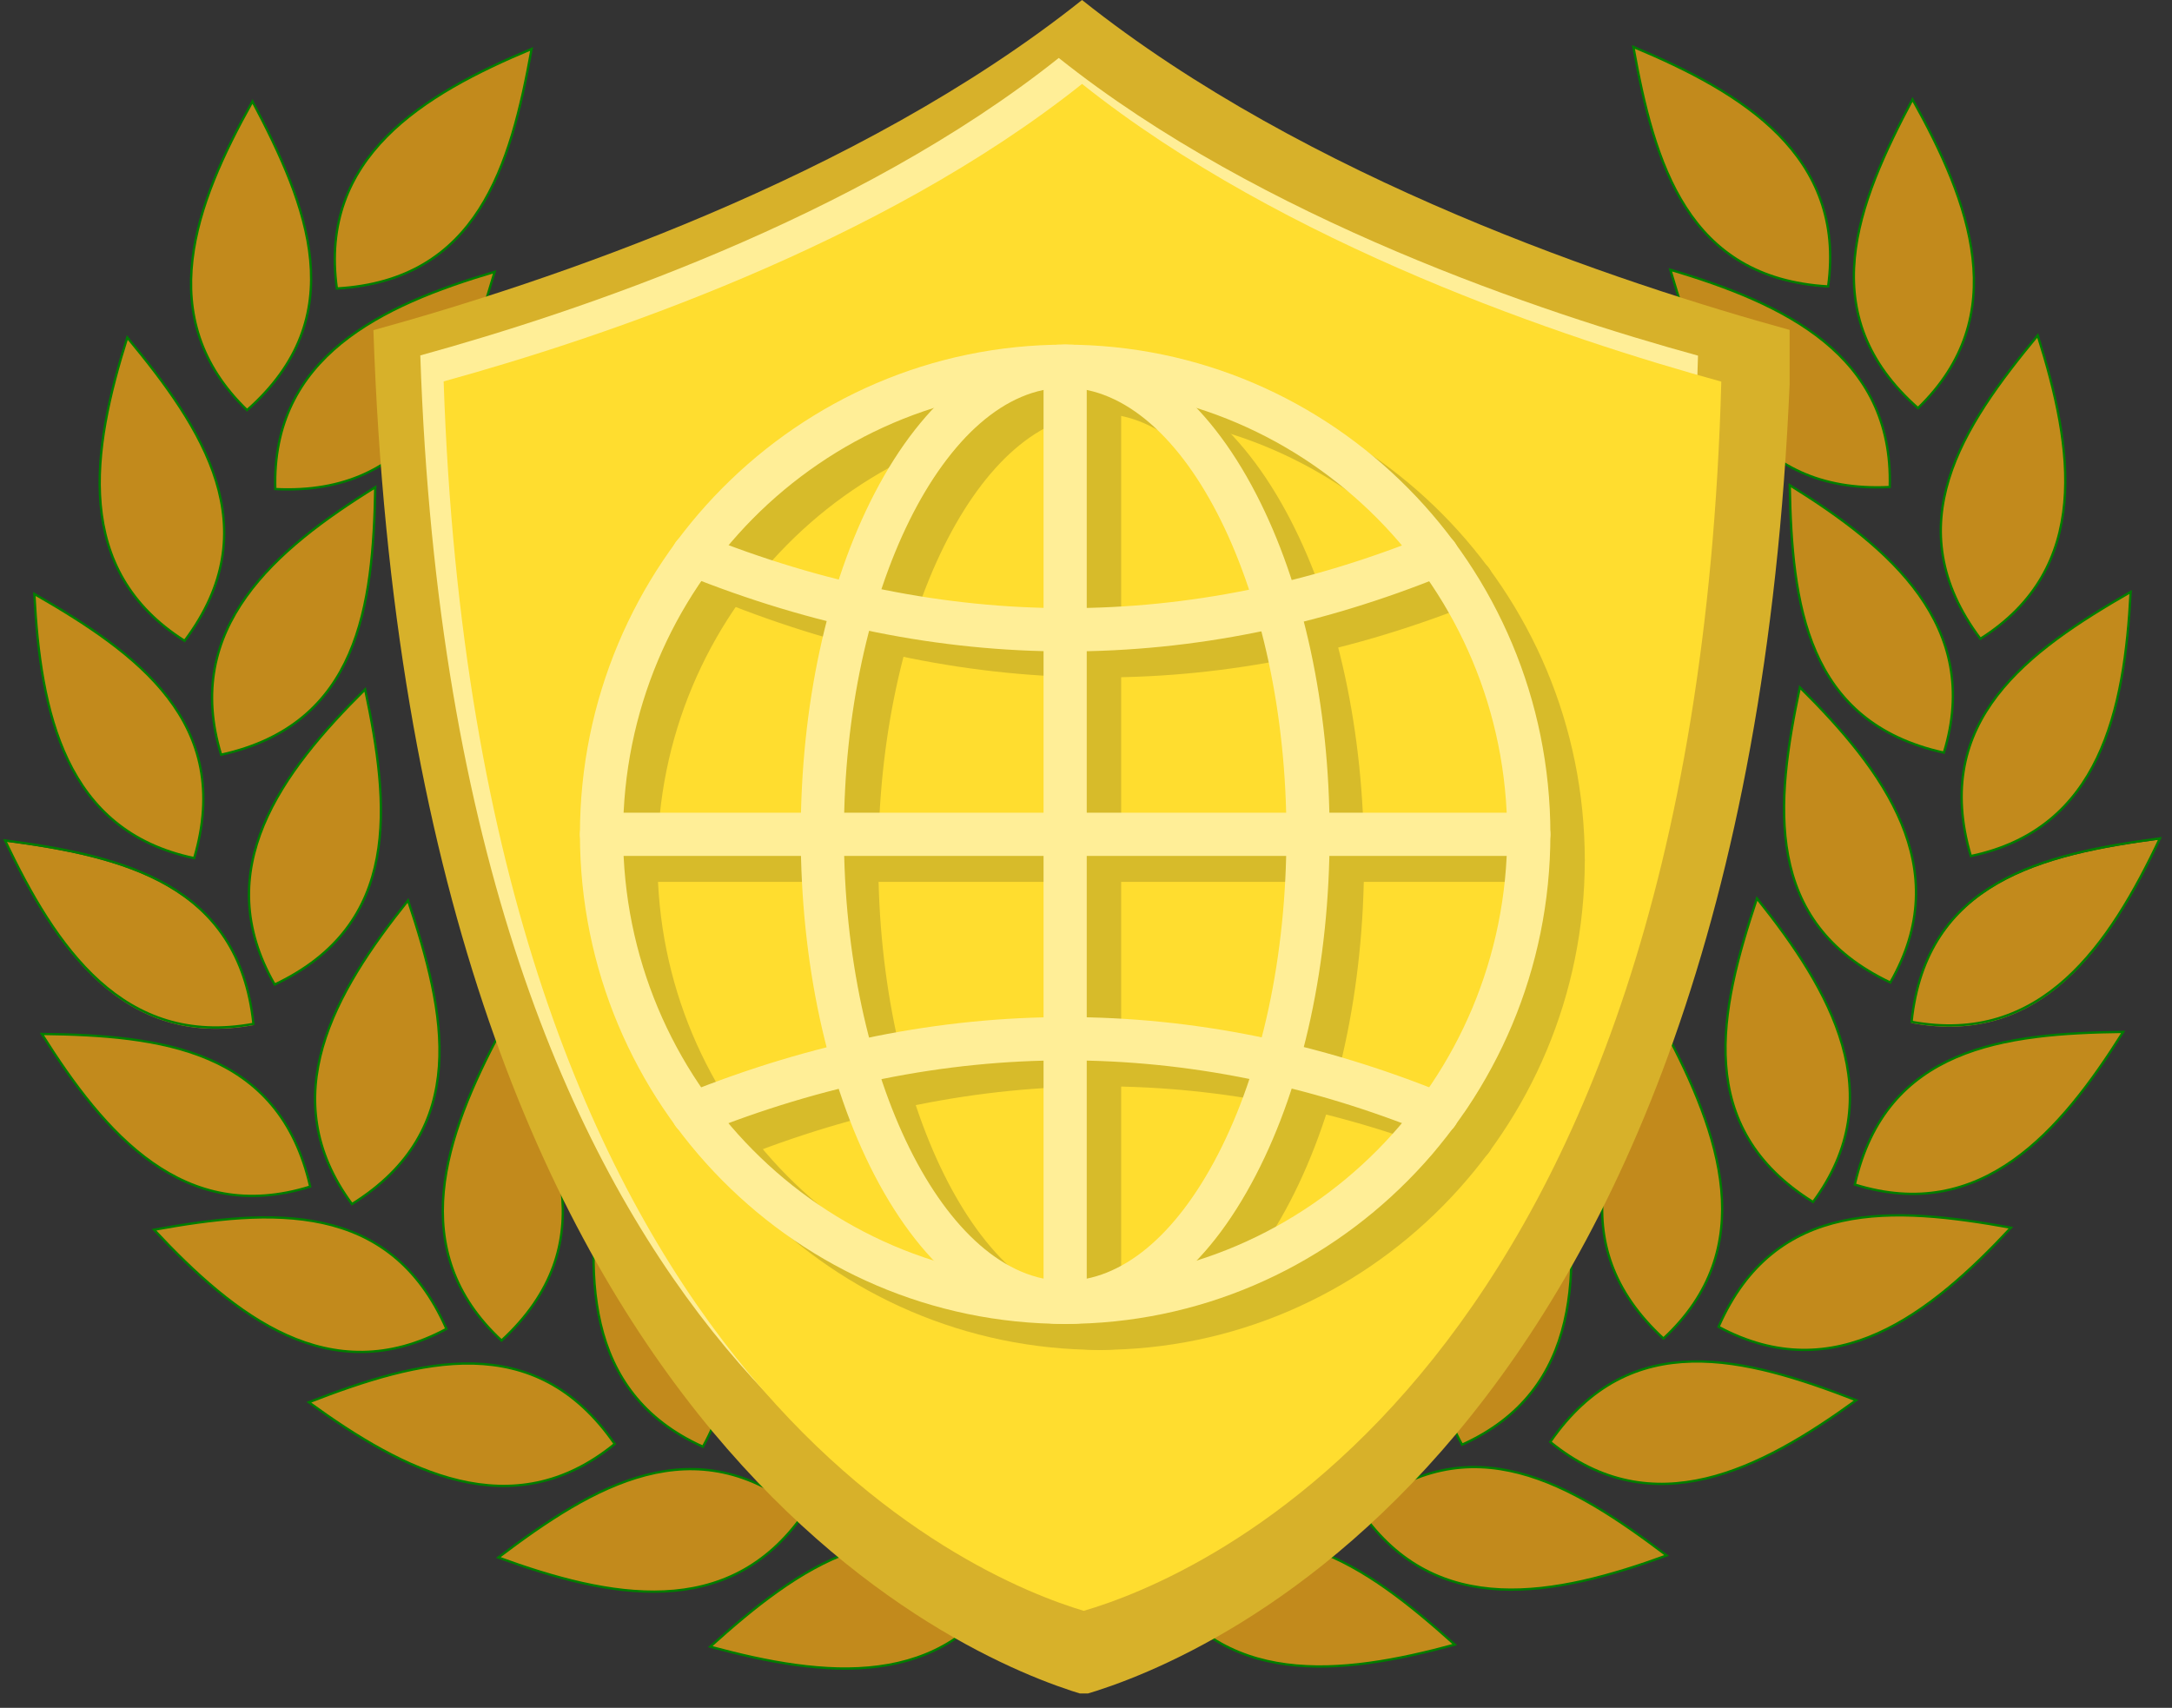 <svg xmlns="http://www.w3.org/2000/svg" xmlns:xlink="http://www.w3.org/1999/xlink" width="351" zoomAndPan="magnify" viewBox="0 0 263.25 207" height="276" preserveAspectRatio="xMidYMid meet" version="1.0"><rect x="0" y="0" width="263.25" height="207" fill="#333333" stroke="none"/><defs><clipPath id="c210267e6d"><path d="M 230 100 L 262.242 100 L 262.242 127 L 230 127 Z M 230 100 " clip-rule="nonzero"/></clipPath><clipPath id="79a782eb6b"><path d="M 197 5.5 L 222 5.5 L 222 35 L 197 35 Z M 197 5.5 " clip-rule="nonzero"/></clipPath><clipPath id="5677def6d9"><path d="M 196 5.5 L 224 5.5 L 224 37 L 196 37 Z M 196 5.5 " clip-rule="nonzero"/></clipPath><clipPath id="0e4685edf8"><path d="M 0.258 102 L 31 102 L 31 125 L 0.258 125 Z M 0.258 102 " clip-rule="nonzero"/></clipPath><clipPath id="edc0f245d6"><path d="M 0.258 100 L 33 100 L 33 127 L 0.258 127 Z M 0.258 100 " clip-rule="nonzero"/></clipPath><clipPath id="f144a195d8"><path d="M 40 5.5 L 65 5.5 L 65 36 L 40 36 Z M 40 5.5 " clip-rule="nonzero"/></clipPath><clipPath id="83e8b4344c"><path d="M 39 5.5 L 67 5.5 L 67 37 L 39 37 Z M 39 5.5 " clip-rule="nonzero"/></clipPath><clipPath id="3fe452e94a"><path d="M 45.234 0 L 216.906 0 L 216.906 205.258 L 45.234 205.258 Z M 45.234 0 " clip-rule="nonzero"/></clipPath><clipPath id="24e6e228a0"><path d="M 50.918 7.023 L 206 7.023 L 206 192.129 L 50.918 192.129 Z M 50.918 7.023 " clip-rule="nonzero"/></clipPath><clipPath id="28d16a6db2"><path d="M 53.746 10.172 L 208.996 10.172 L 208.996 195.277 L 53.746 195.277 Z M 53.746 10.172 " clip-rule="nonzero"/></clipPath><clipPath id="022841f04d"><path d="M 74.461 44.918 L 192.395 44.918 L 192.395 163.598 L 74.461 163.598 Z M 74.461 44.918 " clip-rule="nonzero"/></clipPath><clipPath id="3c6760bf6f"><path d="M 101 44.918 L 166 44.918 L 166 163.598 L 101 163.598 Z M 101 44.918 " clip-rule="nonzero"/></clipPath><clipPath id="64fd2d407f"><path d="M 74.461 101 L 192.395 101 L 192.395 107 L 74.461 107 Z M 74.461 101 " clip-rule="nonzero"/></clipPath><clipPath id="8ceb82de8a"><path d="M 130 44.918 L 136 44.918 L 136 163.598 L 130 163.598 Z M 130 44.918 " clip-rule="nonzero"/></clipPath><clipPath id="12dd0505df"><path d="M 70.293 41.77 L 188 41.77 L 188 160.449 L 70.293 160.449 Z M 70.293 41.77 " clip-rule="nonzero"/></clipPath><clipPath id="a5319f9101"><path d="M 97 41.77 L 162 41.77 L 162 160.449 L 97 160.449 Z M 97 41.77 " clip-rule="nonzero"/></clipPath><clipPath id="dd905b43c3"><path d="M 70.293 98 L 188 98 L 188 104 L 70.293 104 Z M 70.293 98 " clip-rule="nonzero"/></clipPath><clipPath id="8cee17f44a"><path d="M 126 41.77 L 132 41.77 L 132 160.449 L 126 160.449 Z M 126 41.77 " clip-rule="nonzero"/></clipPath></defs><path stroke-linecap="butt" transform="matrix(-0.28, 0, 0, 0.28, 237.049, -60.11)" fill-opacity="1" fill="#c28a1c" fill-rule="evenodd" stroke-linejoin="miter" d="M 347.097 896.456 C 296.831 861.845 255.097 892.232 216.889 926.593 C 266.22 940.003 318.465 946.08 347.097 896.456 Z M 347.097 896.456 " stroke="#007d00" stroke-width="1" stroke-opacity="1" stroke-miterlimit="4"/><path stroke-linecap="butt" transform="matrix(-0.28, 0, 0, 0.28, 237.049, -60.11)" fill-opacity="1" fill="#c28a1c" fill-rule="evenodd" stroke-linejoin="miter" d="M 335.011 866.654 C 332.781 805.669 283.491 790.336 233.114 780.188 C 251.807 827.763 278.111 873.303 335.011 866.654 Z M 335.011 866.654 " stroke="#007d00" stroke-width="1" stroke-opacity="1" stroke-miterlimit="4"/><path stroke-linecap="butt" transform="matrix(-0.28, 0, 0, 0.28, 237.049, -60.11)" fill-opacity="1" fill="#c28a1c" fill-rule="evenodd" stroke-linejoin="miter" d="M 257.466 868.968 C 210.296 830.23 166.149 856.994 125.168 888.009 C 173.189 905.531 224.737 915.999 257.466 868.968 Z M 257.466 868.968 " stroke="#007d00" stroke-width="1" stroke-opacity="1" stroke-miterlimit="4"/><path stroke-linecap="butt" transform="matrix(-0.28, 0, 0, 0.28, 237.049, -60.11)" fill-opacity="1" fill="#c28a1c" fill-rule="evenodd" stroke-linejoin="miter" d="M 213.725 840.043 C 243.123 786.558 208.692 748.099 170.652 713.53 C 162.274 763.962 161.48 816.556 213.725 840.043 Z M 213.725 840.043 " stroke="#007d00" stroke-width="1" stroke-opacity="1" stroke-miterlimit="4"/><path stroke-linecap="butt" transform="matrix(-0.28, 0, 0, 0.28, 237.049, -60.11)" fill-opacity="1" fill="#c28a1c" fill-rule="evenodd" stroke-linejoin="miter" d="M 175.559 838.859 C 140.863 788.649 91.058 802.254 43.134 820.807 C 84.493 850.846 131.176 875.087 175.559 838.859 Z M 175.559 838.859 " stroke="#007d00" stroke-width="1" stroke-opacity="1" stroke-miterlimit="4"/><path stroke-linecap="butt" transform="matrix(-0.28, 0, 0, 0.28, 237.049, -60.11)" fill-opacity="1" fill="#c28a1c" fill-rule="evenodd" stroke-linejoin="miter" d="M 126.562 794.085 C 171.46 752.741 151.067 705.319 126.032 660.435 C 102.028 705.556 84.52 755.153 126.562 794.085 Z M 126.562 794.085 " stroke="#007d00" stroke-width="1" stroke-opacity="1" stroke-miterlimit="4"/><path stroke-linecap="butt" transform="matrix(-0.28, 0, 0, 0.28, 237.049, -60.11)" fill-opacity="1" fill="#c28a1c" fill-rule="evenodd" stroke-linejoin="miter" d="M 102.711 789.025 C 78.192 733.142 26.714 737.017 -23.858 746.12 C 11.032 783.477 52.237 816.151 102.711 789.025 Z M 102.711 789.025 " stroke="#007d00" stroke-width="1" stroke-opacity="1" stroke-miterlimit="4"/><path stroke-linecap="butt" transform="matrix(-0.28, 0, 0, 0.28, 237.049, -60.11)" fill-opacity="1" fill="#c28a1c" fill-rule="evenodd" stroke-linejoin="miter" d="M 61.813 734.996 C 113.584 702.713 102.363 652.322 86.082 603.576 C 54.119 643.47 27.718 688.955 61.813 734.996 Z M 61.813 734.996 " stroke="#007d00" stroke-width="1" stroke-opacity="1" stroke-miterlimit="4"/><path stroke-linecap="butt" transform="matrix(-0.28, 0, 0, 0.28, 237.049, -60.11)" fill-opacity="1" fill="#c28a1c" fill-rule="evenodd" stroke-linejoin="miter" d="M 43.734 727.441 C 30.227 667.92 -21.056 661.996 -72.437 661.368 C -45.241 704.65 -10.95 744.531 43.734 727.441 Z M 43.734 727.441 " stroke="#007d00" stroke-width="1" stroke-opacity="1" stroke-miterlimit="4"/><path stroke-linecap="butt" transform="matrix(-0.28, 0, 0, 0.28, 237.049, -60.11)" fill-opacity="1" fill="#c28a1c" fill-rule="evenodd" stroke-linejoin="miter" d="M 28.359 639.985 C 83.489 613.821 78.108 562.483 67.514 512.203 C 31.188 548.181 -0.245 590.333 28.359 639.985 Z M 28.359 639.985 " stroke="#007d00" stroke-width="1" stroke-opacity="1" stroke-miterlimit="4"/><path fill="#c28a1c" d="M 231.68 124.004 C 233.453 106.992 247.527 103.637 261.805 101.75 C 255.68 114.699 247.465 126.938 231.68 124.004 Z M 231.68 124.004 " fill-opacity="1" fill-rule="evenodd"/><g clip-path="url(#c210267e6d)"><path stroke-linecap="butt" transform="matrix(-0.28, 0, 0, 0.28, 237.049, -60.11)" fill="none" stroke-linejoin="miter" d="M 19.159 657.005 C 12.83 596.299 -37.393 584.326 -88.342 577.593 C -66.485 623.802 -37.17 667.474 19.159 657.005 Z M 19.159 657.005 " stroke="#007d00" stroke-width="1" stroke-opacity="1" stroke-miterlimit="4"/></g><path stroke-linecap="butt" transform="matrix(-0.28, 0, 0, 0.28, 237.049, -60.11)" fill-opacity="1" fill="#c28a1c" fill-rule="evenodd" stroke-linejoin="miter" d="M 5.178 540.486 C 64.768 527.313 70.985 476.072 71.891 424.692 C 28.456 451.637 -11.605 485.704 5.178 540.486 Z M 5.178 540.486 " stroke="#007d00" stroke-width="1" stroke-opacity="1" stroke-miterlimit="4"/><path stroke-linecap="butt" transform="matrix(-0.28, 0, 0, 0.28, 237.049, -60.11)" fill-opacity="1" fill="#c28a1c" fill-rule="evenodd" stroke-linejoin="miter" d="M -6.49 585.246 C 10.753 526.714 -31.107 496.521 -75.671 470.901 C -73.05 521.947 -62.568 573.495 -6.49 585.246 Z M -6.49 585.246 " stroke="#007d00" stroke-width="1" stroke-opacity="1" stroke-miterlimit="4"/><path stroke-linecap="butt" transform="matrix(-0.28, 0, 0, 0.28, 237.049, -60.11)" fill-opacity="1" fill="#c28a1c" fill-rule="evenodd" stroke-linejoin="miter" d="M 28.61 425.5 C 89.567 428.553 109.11 380.769 123.579 331.451 C 74.568 345.962 26.909 368.223 28.61 425.5 Z M 28.61 425.5 " stroke="#007d00" stroke-width="1" stroke-opacity="1" stroke-miterlimit="4"/><path stroke-linecap="butt" transform="matrix(-0.28, 0, 0, 0.28, 237.049, -60.11)" fill-opacity="1" fill="#c28a1c" fill-rule="evenodd" stroke-linejoin="miter" d="M -10.63 491.197 C 26.003 442.381 -2.67 399.448 -35.442 359.874 C -50.845 408.62 -59.041 460.558 -10.63 491.197 Z M -10.63 491.197 " stroke="#007d00" stroke-width="1" stroke-opacity="1" stroke-miterlimit="4"/><g clip-path="url(#79a782eb6b)"><path fill="#c28a1c" d="M 221.559 34.797 C 204.484 33.812 200.477 19.91 197.934 5.738 C 211.152 11.254 223.758 18.895 221.559 34.797 Z M 221.559 34.797 " fill-opacity="1" fill-rule="evenodd"/></g><g clip-path="url(#5677def6d9)"><path stroke-linecap="butt" transform="matrix(-0.28, 0, 0, 0.28, 237.049, -60.11)" fill="none" stroke-linejoin="miter" d="M 55.276 338.672 C 116.205 335.159 130.506 285.549 139.581 234.977 C 92.41 254.659 47.428 281.925 55.276 338.672 Z M 55.276 338.672 " stroke="#007d00" stroke-width="1" stroke-opacity="1" stroke-miterlimit="4"/></g><path stroke-linecap="butt" transform="matrix(-0.28, 0, 0, 0.28, 237.049, -60.11)" fill-opacity="1" fill="#c28a1c" fill-rule="evenodd" stroke-linejoin="miter" d="M 16.385 391.335 C 62.162 350.966 42.814 303.113 18.755 257.698 C -6.225 302.304 -24.806 351.51 16.385 391.335 Z M 16.385 391.335 " stroke="#007d00" stroke-width="1" stroke-opacity="1" stroke-miterlimit="4"/><path stroke-linecap="butt" transform="matrix(0.28, 0, 0, 0.28, 25.351, -59.862)" fill-opacity="1" fill="#c28a1c" fill-rule="evenodd" stroke-linejoin="miter" d="M 347.094 896.452 C 296.828 861.841 255.094 892.229 216.886 926.603 C 266.218 939.999 318.462 946.076 347.094 896.452 Z M 347.094 896.452 " stroke="#007d00" stroke-width="1" stroke-opacity="1" stroke-miterlimit="4"/><path stroke-linecap="butt" transform="matrix(0.28, 0, 0, 0.28, 25.351, -59.862)" fill-opacity="1" fill="#c28a1c" fill-rule="evenodd" stroke-linejoin="miter" d="M 335.008 866.664 C 332.778 805.679 283.488 790.332 233.112 780.184 C 251.804 827.759 278.108 873.313 335.008 866.664 Z M 335.008 866.664 " stroke="#007d00" stroke-width="1" stroke-opacity="1" stroke-miterlimit="4"/><path stroke-linecap="butt" transform="matrix(0.28, 0, 0, 0.28, 25.351, -59.862)" fill-opacity="1" fill="#c28a1c" fill-rule="evenodd" stroke-linejoin="miter" d="M 257.464 868.964 C 210.307 830.24 166.161 856.99 125.165 888.005 C 173.186 905.527 224.734 915.995 257.464 868.964 Z M 257.464 868.964 " stroke="#007d00" stroke-width="1" stroke-opacity="1" stroke-miterlimit="4"/><path stroke-linecap="butt" transform="matrix(0.28, 0, 0, 0.28, 25.351, -59.862)" fill-opacity="1" fill="#c28a1c" fill-rule="evenodd" stroke-linejoin="miter" d="M 213.736 840.054 C 243.12 786.568 208.69 748.096 170.649 713.526 C 162.272 763.959 161.477 816.552 213.736 840.054 Z M 213.736 840.054 " stroke="#007d00" stroke-width="1" stroke-opacity="1" stroke-miterlimit="4"/><path stroke-linecap="butt" transform="matrix(0.28, 0, 0, 0.28, 25.351, -59.862)" fill-opacity="1" fill="#c28a1c" fill-rule="evenodd" stroke-linejoin="miter" d="M 175.556 838.855 C 140.861 788.659 91.069 802.25 43.146 820.803 C 84.49 850.857 131.173 875.083 175.556 838.855 Z M 175.556 838.855 " stroke="#007d00" stroke-width="1" stroke-opacity="1" stroke-miterlimit="4"/><path stroke-linecap="butt" transform="matrix(0.28, 0, 0, 0.28, 25.351, -59.862)" fill-opacity="1" fill="#c28a1c" fill-rule="evenodd" stroke-linejoin="miter" d="M 126.559 794.082 C 171.458 752.737 151.078 705.316 126.029 660.431 C 102.026 705.566 84.518 755.149 126.559 794.082 Z M 126.559 794.082 " stroke="#007d00" stroke-width="1" stroke-opacity="1" stroke-miterlimit="4"/><path stroke-linecap="butt" transform="matrix(0.28, 0, 0, 0.28, 25.351, -59.862)" fill-opacity="1" fill="#c28a1c" fill-rule="evenodd" stroke-linejoin="miter" d="M 102.709 789.035 C 78.203 733.139 26.725 737.014 -23.861 746.116 C 11.029 783.488 52.248 816.148 102.709 789.035 Z M 102.709 789.035 " stroke="#007d00" stroke-width="1" stroke-opacity="1" stroke-miterlimit="4"/><path stroke-linecap="butt" transform="matrix(0.28, 0, 0, 0.28, 25.351, -59.862)" fill-opacity="1" fill="#c28a1c" fill-rule="evenodd" stroke-linejoin="miter" d="M 61.811 735.006 C 113.595 702.709 102.36 652.318 86.079 603.572 C 54.116 643.467 27.715 688.951 61.811 735.006 Z M 61.811 735.006 " stroke="#007d00" stroke-width="1" stroke-opacity="1" stroke-miterlimit="4"/><path stroke-linecap="butt" transform="matrix(0.28, 0, 0, 0.28, 25.351, -59.862)" fill-opacity="1" fill="#c28a1c" fill-rule="evenodd" stroke-linejoin="miter" d="M 43.731 727.437 C 30.224 667.93 -21.045 661.992 -72.44 661.365 C -45.244 704.646 -10.953 744.527 43.731 727.437 Z M 43.731 727.437 " stroke="#007d00" stroke-width="1" stroke-opacity="1" stroke-miterlimit="4"/><path stroke-linecap="butt" transform="matrix(0.28, 0, 0, 0.28, 25.351, -59.862)" fill-opacity="1" fill="#c28a1c" fill-rule="evenodd" stroke-linejoin="miter" d="M 28.356 639.982 C 83.486 613.831 78.106 562.493 67.512 512.199 C 31.2 548.177 -0.248 590.344 28.356 639.982 Z M 28.356 639.982 " stroke="#007d00" stroke-width="1" stroke-opacity="1" stroke-miterlimit="4"/><g clip-path="url(#0e4685edf8)"><path fill="#c28a1c" d="M 30.723 124.25 C 28.945 107.242 14.875 103.883 0.594 102 C 6.719 114.949 14.934 127.184 30.723 124.25 Z M 30.723 124.25 " fill-opacity="1" fill-rule="evenodd"/></g><g clip-path="url(#edc0f245d6)"><path stroke-linecap="butt" transform="matrix(0.28, 0, 0, 0.28, 25.351, -59.862)" fill="none" stroke-linejoin="miter" d="M 19.17 657.002 C 12.828 596.31 -37.382 584.322 -88.344 577.603 C -66.488 623.812 -37.173 667.47 19.17 657.002 Z M 19.17 657.002 " stroke="#007d00" stroke-width="1" stroke-opacity="1" stroke-miterlimit="4"/></g><path stroke-linecap="butt" transform="matrix(0.28, 0, 0, 0.28, 25.351, -59.862)" fill-opacity="1" fill="#c28a1c" fill-rule="evenodd" stroke-linejoin="miter" d="M 5.175 540.496 C 64.766 527.324 70.983 476.069 71.903 424.688 C 28.454 451.647 -11.608 485.715 5.175 540.496 Z M 5.175 540.496 " stroke="#007d00" stroke-width="1" stroke-opacity="1" stroke-miterlimit="4"/><path stroke-linecap="butt" transform="matrix(0.28, 0, 0, 0.28, 25.351, -59.862)" fill-opacity="1" fill="#c28a1c" fill-rule="evenodd" stroke-linejoin="miter" d="M -6.492 585.256 C 10.765 526.71 -31.109 496.518 -75.674 470.897 C -73.053 521.957 -62.557 573.491 -6.492 585.256 Z M -6.492 585.256 " stroke="#007d00" stroke-width="1" stroke-opacity="1" stroke-miterlimit="4"/><path stroke-linecap="butt" transform="matrix(0.28, 0, 0, 0.28, 25.351, -59.862)" fill-opacity="1" fill="#c28a1c" fill-rule="evenodd" stroke-linejoin="miter" d="M 28.621 425.496 C 89.564 428.549 109.107 380.779 123.576 331.461 C 74.565 345.958 26.92 368.234 28.621 425.496 Z M 28.621 425.496 " stroke="#007d00" stroke-width="1" stroke-opacity="1" stroke-miterlimit="4"/><path stroke-linecap="butt" transform="matrix(0.28, 0, 0, 0.28, 25.351, -59.862)" fill-opacity="1" fill="#c28a1c" fill-rule="evenodd" stroke-linejoin="miter" d="M -10.632 491.193 C 26 442.377 -2.659 399.444 -35.445 359.87 C -50.848 408.616 -59.044 460.554 -10.632 491.193 Z M -10.632 491.193 " stroke="#007d00" stroke-width="1" stroke-opacity="1" stroke-miterlimit="4"/><g clip-path="url(#f144a195d8)"><path fill="#c28a1c" d="M 40.84 35.043 C 57.914 34.059 61.922 20.156 64.465 5.984 C 51.246 11.5 38.641 19.141 40.84 35.043 Z M 40.84 35.043 " fill-opacity="1" fill-rule="evenodd"/></g><g clip-path="url(#83e8b4344c)"><path stroke-linecap="butt" transform="matrix(0.28, 0, 0, 0.28, 25.351, -59.862)" fill="none" stroke-linejoin="miter" d="M 55.273 338.668 C 116.202 335.155 130.504 285.545 139.578 234.973 C 92.407 254.655 47.425 281.921 55.273 338.668 Z M 55.273 338.668 " stroke="#007d00" stroke-width="1" stroke-opacity="1" stroke-miterlimit="4"/></g><path stroke-linecap="butt" transform="matrix(0.28, 0, 0, 0.28, 25.351, -59.862)" fill-opacity="1" fill="#c28a1c" fill-rule="evenodd" stroke-linejoin="miter" d="M 16.396 391.331 C 62.173 350.977 42.811 303.109 18.752 257.694 C -6.228 302.3 -24.809 351.506 16.396 391.331 Z M 16.396 391.331 " stroke="#007d00" stroke-width="1" stroke-opacity="1" stroke-miterlimit="4"/><path stroke-linecap="round" transform="matrix(0.377, 0, 0, 0.288, -1.846, -73.418)" fill-opacity="1" fill="#c28a1c" fill-rule="nonzero" stroke-linejoin="miter" d="M 365.679 905.896 C 365.679 907.02 365.596 908.131 365.43 909.241 C 365.264 910.352 365.006 911.421 364.685 912.464 C 364.353 913.507 363.949 914.495 363.463 915.429 C 362.986 916.364 362.448 917.23 361.837 918.029 C 361.226 918.828 360.563 919.546 359.839 920.169 C 359.124 920.792 358.368 921.32 357.571 921.753 C 356.774 922.187 355.956 922.512 355.107 922.728 C 354.268 922.958 353.408 923.067 352.549 923.067 C 351.689 923.067 350.83 922.958 349.981 922.728 C 349.142 922.512 348.324 922.187 347.527 921.753 C 346.73 921.32 345.974 920.792 345.249 920.169 C 344.534 919.546 343.872 918.828 343.261 918.029 C 342.65 917.23 342.111 916.364 341.625 915.429 C 341.148 914.495 340.745 913.507 340.413 912.464 C 340.082 911.421 339.833 910.352 339.668 909.241 C 339.502 908.131 339.419 907.02 339.419 905.896 C 339.419 904.759 339.502 903.649 339.668 902.538 C 339.833 901.428 340.082 900.358 340.413 899.315 C 340.745 898.273 341.148 897.284 341.625 896.35 C 342.111 895.415 342.65 894.549 343.261 893.75 C 343.872 892.951 344.534 892.233 345.249 891.61 C 345.974 890.987 346.73 890.459 347.527 890.026 C 348.324 889.593 349.142 889.268 349.981 889.051 C 350.83 888.821 351.689 888.713 352.549 888.713 C 353.408 888.713 354.268 888.821 355.107 889.051 C 355.956 889.268 356.774 889.593 357.571 890.026 C 358.368 890.459 359.124 890.987 359.839 891.61 C 360.563 892.233 361.226 892.951 361.837 893.75 C 362.448 894.549 362.986 895.415 363.463 896.35 C 363.949 897.284 364.353 898.273 364.685 899.315 C 365.006 900.358 365.264 901.428 365.43 902.538 C 365.596 903.649 365.679 904.759 365.679 905.896 Z M 365.679 905.896 " stroke="#007d00" stroke-width="0.849" stroke-opacity="1" stroke-miterlimit="4"/><g clip-path="url(#3fe452e94a)"><path fill="#d7b12a" d="M 131.145 0 C 158.398 21.719 196.301 34.328 217.137 40.051 C 213.516 174.344 145.973 201.172 131.367 205.41 C 116.844 201.086 49.781 173.914 45.258 40.02 C 66.109 34.281 103.938 21.672 131.145 0 Z M 131.145 0 " fill-opacity="1" fill-rule="evenodd"/></g><path fill="#d7b12a" d="M 92.125 96.582 L 91.945 96.227 L 91.562 96.328 L 91.84 96.543 C 91.934 96.574 92.031 96.586 92.125 96.582 Z M 92.125 96.582 " fill-opacity="1" fill-rule="evenodd"/><path fill="#d7b12a" d="M 92.762 96.277 C 92.648 96.383 92.52 96.465 92.414 96.523 C 92.5 96.488 92.586 96.441 92.672 96.363 C 92.699 96.34 92.73 96.312 92.762 96.277 Z M 92.762 96.277 " fill-opacity="1" fill-rule="evenodd"/><g clip-path="url(#24e6e228a0)"><path fill="#ffee97" d="M 128.324 7.023 C 152.875 26.59 187.027 37.953 205.801 43.105 C 202.535 164.102 141.684 188.273 128.523 192.094 C 115.434 188.195 55.016 163.715 50.941 43.078 C 69.727 37.906 103.809 26.547 128.324 7.023 Z M 128.324 7.023 " fill-opacity="1" fill-rule="evenodd"/></g><path fill="#ffee97" d="M 93.168 94.039 L 93.004 93.719 L 92.66 93.809 L 92.906 94.008 C 92.992 94.035 93.082 94.043 93.168 94.039 Z M 93.168 94.039 " fill-opacity="1" fill-rule="evenodd"/><path fill="#ffee97" d="M 93.738 93.766 C 93.637 93.859 93.523 93.934 93.426 93.988 C 93.504 93.957 93.582 93.91 93.66 93.844 C 93.684 93.824 93.711 93.797 93.738 93.766 Z M 93.738 93.766 " fill-opacity="1" fill-rule="evenodd"/><g clip-path="url(#28d16a6db2)"><path fill="#ffdd2f" d="M 131.148 10.172 C 155.703 29.738 189.855 41.102 208.625 46.254 C 205.363 167.25 144.512 191.422 131.348 195.242 C 118.262 191.344 57.84 166.863 53.77 46.227 C 72.555 41.059 106.637 29.695 131.148 10.172 Z M 131.148 10.172 " fill-opacity="1" fill-rule="evenodd"/></g><path fill="#ffdd2f" d="M 95.996 97.191 L 95.828 96.867 L 95.488 96.957 L 95.734 97.156 C 95.82 97.184 95.906 97.195 95.996 97.191 Z M 95.996 97.191 " fill-opacity="1" fill-rule="evenodd"/><path fill="#ffdd2f" d="M 96.566 96.914 C 96.465 97.008 96.352 97.082 96.25 97.137 C 96.332 97.105 96.41 97.062 96.484 96.992 C 96.508 96.973 96.539 96.949 96.566 96.914 Z M 96.566 96.914 " fill-opacity="1" fill-rule="evenodd"/><g clip-path="url(#022841f04d)"><path fill="#d7bb2a" d="M 133.27 163.613 C 100.84 163.613 74.457 136.992 74.457 104.27 C 74.457 71.547 100.84 44.922 133.27 44.922 C 165.699 44.922 192.078 71.547 192.078 104.27 C 192.078 136.992 165.699 163.613 133.27 163.613 Z M 133.27 50.156 C 103.727 50.156 79.691 74.43 79.691 104.27 C 79.691 134.105 103.727 158.383 133.27 158.383 C 162.812 158.383 186.848 134.105 186.848 104.27 C 186.848 74.43 162.812 50.156 133.27 50.156 Z M 133.27 50.156 " fill-opacity="1" fill-rule="nonzero"/></g><g clip-path="url(#3c6760bf6f)"><path fill="#d7bb2a" d="M 133.27 163.629 C 124.402 163.629 116.195 157.211 110.152 145.566 C 104.395 134.461 101.223 119.797 101.223 104.27 C 101.223 88.742 104.395 74.078 110.152 62.977 C 116.195 51.324 124.402 44.91 133.27 44.91 C 142.137 44.91 150.348 51.324 156.391 62.977 C 162.148 74.078 165.324 88.742 165.324 104.27 C 165.324 119.797 162.148 134.465 156.391 145.566 C 150.348 157.211 142.137 163.629 133.27 163.629 Z M 133.27 50.145 C 118.734 50.145 106.453 74.93 106.453 104.27 C 106.453 133.605 118.734 158.395 133.27 158.395 C 140.086 158.395 146.648 152.98 151.746 143.156 C 157.125 132.785 160.09 118.973 160.09 104.27 C 160.09 74.93 147.809 50.145 133.27 50.145 Z M 133.27 50.145 " fill-opacity="1" fill-rule="nonzero"/></g><g clip-path="url(#64fd2d407f)"><path fill="#d7bb2a" d="M 189.465 106.887 L 77.074 106.887 C 75.629 106.887 74.457 105.715 74.457 104.27 C 74.457 102.824 75.629 101.652 77.074 101.652 L 189.465 101.652 C 190.91 101.652 192.078 102.824 192.078 104.27 C 192.078 105.715 190.91 106.887 189.465 106.887 Z M 189.465 106.887 " fill-opacity="1" fill-rule="nonzero"/></g><path fill="#d7bb2a" d="M 133.453 82.109 C 118.055 82.109 102.609 79.008 87.223 72.805 C 85.883 72.266 85.234 70.742 85.773 69.398 C 86.312 68.059 87.84 67.41 89.18 67.953 C 118.629 79.82 148.301 79.832 177.367 67.98 C 178.707 67.434 180.234 68.078 180.777 69.414 C 181.324 70.754 180.68 72.281 179.344 72.828 C 164.168 79.012 148.836 82.109 133.453 82.109 Z M 133.453 82.109 " fill-opacity="1" fill-rule="nonzero"/><path fill="#d7bb2a" d="M 178.355 140.758 C 178.027 140.758 177.691 140.695 177.367 140.562 C 148.27 128.707 118.59 128.707 89.16 140.562 C 87.82 141.102 86.293 140.453 85.754 139.109 C 85.215 137.77 85.863 136.246 87.203 135.707 C 117.941 123.328 148.941 123.332 179.344 135.715 C 180.68 136.262 181.324 137.789 180.777 139.129 C 180.363 140.145 179.387 140.758 178.355 140.758 Z M 178.355 140.758 " fill-opacity="1" fill-rule="nonzero"/><g clip-path="url(#8ceb82de8a)"><path fill="#d7bb2a" d="M 133.27 163.613 C 131.824 163.613 130.652 162.441 130.652 160.996 L 130.652 47.539 C 130.652 46.094 131.824 44.922 133.27 44.922 C 134.715 44.922 135.887 46.094 135.887 47.539 L 135.887 160.996 C 135.887 162.441 134.715 163.613 133.27 163.613 Z M 133.27 163.613 " fill-opacity="1" fill-rule="nonzero"/></g><g clip-path="url(#12dd0505df)"><path fill="#ffee97" d="M 129.098 160.465 C 96.668 160.465 70.289 133.844 70.289 101.121 C 70.289 68.395 96.668 41.773 129.098 41.773 C 161.527 41.773 187.91 68.395 187.91 101.121 C 187.91 133.844 161.527 160.465 129.098 160.465 Z M 129.098 47.008 C 99.555 47.008 75.52 71.281 75.52 101.121 C 75.52 130.957 99.555 155.234 129.098 155.234 C 158.641 155.234 182.676 130.957 182.676 101.121 C 182.676 71.281 158.641 47.008 129.098 47.008 Z M 129.098 47.008 " fill-opacity="1" fill-rule="nonzero"/></g><g clip-path="url(#a5319f9101)"><path fill="#ffee97" d="M 129.098 160.48 C 120.234 160.48 112.023 154.062 105.98 142.418 C 100.223 131.312 97.051 116.648 97.051 101.121 C 97.051 85.594 100.223 70.93 105.98 59.828 C 112.023 48.176 120.234 41.762 129.098 41.762 C 137.965 41.762 146.18 48.176 152.219 59.828 C 157.98 70.93 161.152 85.594 161.152 101.121 C 161.152 116.648 157.98 131.316 152.219 142.418 C 146.18 154.062 137.965 160.48 129.098 160.48 Z M 129.098 46.996 C 114.562 46.996 102.285 71.781 102.285 101.121 C 102.285 130.457 114.562 155.246 129.098 155.246 C 135.914 155.246 142.477 149.832 147.574 140.008 C 152.957 129.637 155.918 115.824 155.918 101.121 C 155.918 71.781 143.637 46.996 129.098 46.996 Z M 129.098 46.996 " fill-opacity="1" fill-rule="nonzero"/></g><g clip-path="url(#dd905b43c3)"><path fill="#ffee97" d="M 185.293 103.738 L 72.902 103.738 C 71.457 103.738 70.289 102.566 70.289 101.121 C 70.289 99.676 71.457 98.504 72.902 98.504 L 185.293 98.504 C 186.738 98.504 187.91 99.676 187.91 101.121 C 187.91 102.566 186.738 103.738 185.293 103.738 Z M 185.293 103.738 " fill-opacity="1" fill-rule="nonzero"/></g><path fill="#ffee97" d="M 129.285 78.957 C 113.887 78.957 98.441 75.859 83.051 69.656 C 81.711 69.117 81.062 67.594 81.605 66.25 C 82.145 64.91 83.668 64.262 85.008 64.801 C 114.461 76.672 144.129 76.684 173.195 64.832 C 174.535 64.285 176.062 64.93 176.609 66.266 C 177.152 67.605 176.512 69.133 175.172 69.676 C 159.996 75.863 144.664 78.957 129.285 78.957 Z M 129.285 78.957 " fill-opacity="1" fill-rule="nonzero"/><path fill="#ffee97" d="M 174.184 137.609 C 173.855 137.609 173.52 137.547 173.199 137.414 C 144.098 125.559 114.422 125.559 84.988 137.414 C 83.648 137.953 82.125 137.305 81.586 135.961 C 81.043 134.621 81.695 133.098 83.035 132.559 C 113.77 120.18 144.77 120.184 175.172 132.566 C 176.512 133.113 177.152 134.641 176.609 135.977 C 176.195 136.992 175.215 137.609 174.184 137.609 Z M 174.184 137.609 " fill-opacity="1" fill-rule="nonzero"/><g clip-path="url(#8cee17f44a)"><path fill="#ffee97" d="M 129.098 160.465 C 127.652 160.465 126.48 159.293 126.48 157.848 L 126.48 44.391 C 126.48 42.945 127.652 41.773 129.098 41.773 C 130.543 41.773 131.715 42.945 131.715 44.391 L 131.715 157.848 C 131.715 159.293 130.543 160.465 129.098 160.465 Z M 129.098 160.465 " fill-opacity="1" fill-rule="nonzero"/></g></svg>